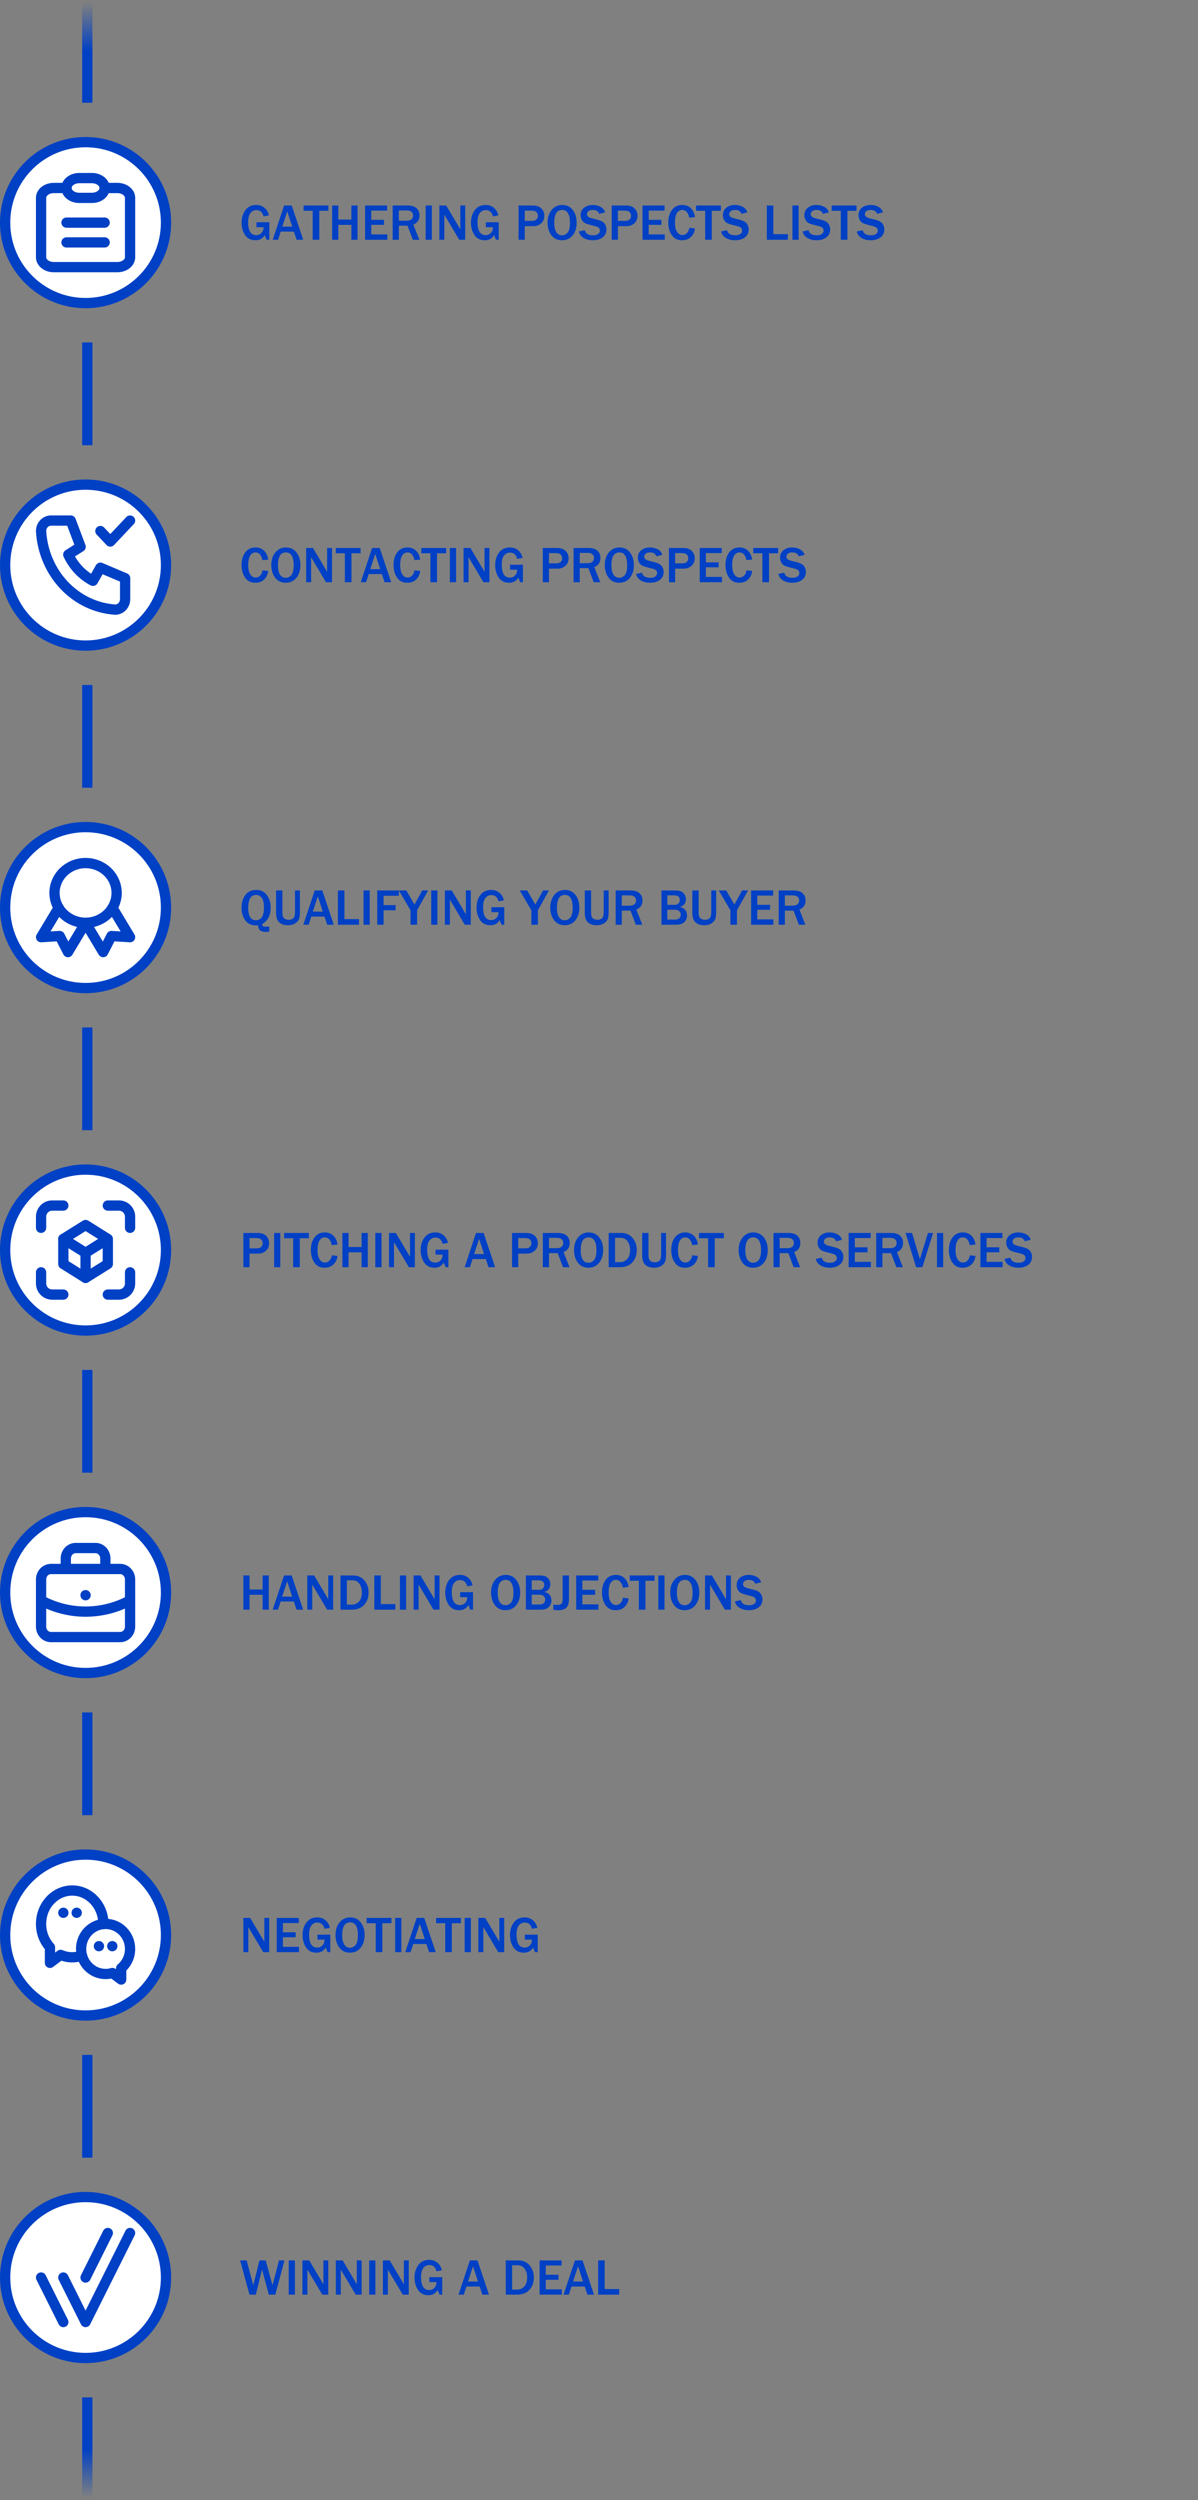 <svg width="350" height="730" viewBox="0 0 350 730" fill="none" xmlns="http://www.w3.org/2000/svg">
<rect x="0" y="0" width="350" height="730" fill="#808080" stroke="none"/>
<line x1="25.5" y1="30" x2="25.5" y2="-6.55671e-08" stroke="url(#paint0_linear_275_4852)" stroke-width="3"/>
<line x1="25.5" y1="700" x2="25.5" y2="730" stroke="url(#paint1_linear_275_4852)" stroke-width="3"/>
<line x1="25.5" y1="130" x2="25.5" y2="100" stroke="#0040C5" stroke-width="3"/>
<line x1="25.5" y1="230" x2="25.5" y2="200" stroke="#0040C5" stroke-width="3"/>
<line x1="25.5" y1="330" x2="25.5" y2="300" stroke="#0040C5" stroke-width="3"/>
<line x1="25.5" y1="430" x2="25.5" y2="400" stroke="#0040C5" stroke-width="3"/>
<line x1="25.5" y1="530" x2="25.5" y2="500" stroke="#0040C5" stroke-width="3"/>
<line x1="25.5" y1="630" x2="25.5" y2="600" stroke="#0040C5" stroke-width="3"/>
<circle cx="25" cy="65" r="23.5" fill="white" stroke="#0040C5" stroke-width="3"/>
<circle cx="25" cy="65" r="18" fill="white"/>
<path d="M19.429 54.889H15.714C14.729 54.889 13.784 55.193 13.088 55.735C12.391 56.277 12 57.011 12 57.778V75.111C12 75.877 12.391 76.612 13.088 77.154C13.784 77.695 14.729 78 15.714 78H34.286C35.271 78 36.215 77.695 36.912 77.154C37.609 76.612 38 75.877 38 75.111V57.778C38 57.011 37.609 56.277 36.912 55.735C36.215 55.193 35.271 54.889 34.286 54.889H30.571" stroke="#0040C5" stroke-width="3" stroke-linecap="round" stroke-linejoin="round"/>
<path d="M19.43 65H30.573M19.43 70.778H30.573M19.43 54.889C19.43 54.123 19.821 53.388 20.518 52.846C21.214 52.304 22.159 52 23.144 52H26.858C27.843 52 28.788 52.304 29.485 52.846C30.181 53.388 30.573 54.123 30.573 54.889C30.573 55.655 30.181 56.39 29.485 56.932C28.788 57.473 27.843 57.778 26.858 57.778H23.144C22.159 57.778 21.214 57.473 20.518 56.932C19.821 56.39 19.43 55.655 19.43 54.889Z" stroke="#0040C5" stroke-width="3" stroke-linecap="round" stroke-linejoin="round"/>
<circle cx="25" cy="165" r="23.5" fill="white" stroke="#0040C5" stroke-width="3"/>
<path d="M29.333 155.059L32.222 158.118L38 152M14.889 152H20.667L23.556 159.647L19.944 161.941C21.491 165.262 24.03 167.95 27.167 169.588L29.333 165.765L36.556 168.824V174.941C36.556 175.752 36.251 176.53 35.709 177.104C35.168 177.678 34.433 178 33.667 178C28.032 177.637 22.718 175.104 18.727 170.878C14.735 166.652 12.342 161.025 12 155.059C12 154.248 12.304 153.47 12.846 152.896C13.388 152.322 14.123 152 14.889 152Z" stroke="#0040C5" stroke-width="3" stroke-linecap="round" stroke-linejoin="round"/>
<circle cx="25" cy="265" r="23.5" fill="white" stroke="#0040C5" stroke-width="3"/>
<path d="M15.928 260.72C15.928 263.033 16.884 265.251 18.585 266.886C20.287 268.521 22.594 269.44 25.001 269.44C27.407 269.44 29.715 268.521 31.416 266.886C33.118 265.251 34.074 263.033 34.074 260.72C34.074 258.407 33.118 256.189 31.416 254.554C29.715 252.919 27.407 252 25.001 252C22.594 252 20.287 252.919 18.585 254.554C16.884 256.189 15.928 258.407 15.928 260.72Z" stroke="#0040C5" stroke-width="3" stroke-linecap="round" stroke-linejoin="round"/>
<path d="M25.002 269.44L30.143 278L32.559 273.302L38 273.639L32.859 265.08M17.141 265.08L12 273.64L17.441 273.302L19.857 277.999L24.998 269.44" stroke="#0040C5" stroke-width="3" stroke-linecap="round" stroke-linejoin="round"/>
<circle cx="25" cy="365" r="23.5" fill="white" stroke="#0040C5" stroke-width="3"/>
<path d="M12 358.5V355.25C12 354.388 12.342 353.561 12.952 352.952C13.561 352.342 14.388 352 15.25 352H18.5M12 371.5V374.75C12 375.612 12.342 376.439 12.952 377.048C13.561 377.658 14.388 378 15.25 378H18.5M31.5 352H34.75C35.612 352 36.439 352.342 37.048 352.952C37.658 353.561 38 354.388 38 355.25V358.5M31.5 378H34.75C35.612 378 36.439 377.658 37.048 377.048C37.658 376.439 38 375.612 38 374.75V371.5M25 365.812L31.5 361.75M25 365.812L18.5 361.75L25 357.688L31.5 361.75M25 365.812V373.125L31.5 369.062V361.75" stroke="#0040C5" stroke-width="3" stroke-linecap="round" stroke-linejoin="round"/>
<path d="M18.5 361.75V369.062L25 373.125" stroke="#0040C5" stroke-width="3" stroke-linecap="round" stroke-linejoin="round"/>
<circle cx="25" cy="465" r="23.5" fill="white" stroke="#0040C5" stroke-width="3"/>
<path d="M19.222 458.118V455.059C19.222 454.248 19.527 453.47 20.068 452.896C20.61 452.322 21.345 452 22.111 452H27.889C28.655 452 29.39 452.322 29.932 452.896C30.473 453.47 30.778 454.248 30.778 455.059V458.118M25 465.765V465.78M12 461.176C12 460.365 12.304 459.587 12.846 459.014C13.388 458.44 14.123 458.118 14.889 458.118H35.111C35.877 458.118 36.612 458.44 37.154 459.014C37.696 459.587 38 460.365 38 461.176V474.941C38 475.752 37.696 476.53 37.154 477.104C36.612 477.678 35.877 478 35.111 478H14.889C14.123 478 13.388 477.678 12.846 477.104C12.304 476.53 12 475.752 12 474.941V461.176Z" stroke="#0040C5" stroke-width="3" stroke-linecap="round" stroke-linejoin="round"/>
<path d="M12 467.295C16.032 469.446 20.485 470.567 25 470.567C29.515 470.567 33.968 469.446 38 467.295" stroke="#0040C5" stroke-width="3" stroke-linecap="round" stroke-linejoin="round"/>
<circle cx="25" cy="565" r="23.5" fill="white" stroke="#0040C5" stroke-width="3"/>
<path d="M30.849 561.75C34.799 561.75 37.999 565.024 37.999 569.062C37.999 571.333 36.988 573.361 35.399 574.701V578L32.846 576.086C32.192 576.279 31.522 576.376 30.849 576.375C26.9 576.375 23.699 573.101 23.699 569.062C23.699 565.024 26.9 561.75 30.849 561.75Z" stroke="#0040C5" stroke-width="3" stroke-linecap="round" stroke-linejoin="round"/>
<path d="M23.956 571.009C23.059 571.328 22.097 571.5 21.1 571.5C19.945 571.503 18.797 571.266 17.704 570.798L14.6 573.125V568.573C12.992 566.815 12 564.407 12 561.75C12 556.365 16.074 552 21.1 552C26.017 552 30.022 556.176 30.2 561.401V561.779M22.4 558.5H22.413M18.5 558.5H18.513M28.9 568.25H28.913M32.8 568.25H32.813" stroke="#0040C5" stroke-width="3" stroke-linecap="round" stroke-linejoin="round"/>
<circle cx="25" cy="665" r="23.5" fill="white" stroke="#0040C5" stroke-width="3"/>
<path d="M18.5 665L25 678L38 652M12 665L18.5 678M25 665L31.5 652" stroke="#0040C5" stroke-width="3" stroke-linecap="round" stroke-linejoin="round"/>
<path d="M78.686 64.888V70H77.888L77.339 68.652C76.758 69.653 75.857 70.154 74.636 70.154C73.274 70.154 72.256 69.636 71.582 68.601C70.913 67.566 70.579 66.367 70.579 65.005C70.579 63.565 70.952 62.346 71.699 61.35C72.451 60.349 73.501 59.849 74.849 59.849C75.855 59.849 76.682 60.142 77.332 60.727C77.981 61.309 78.391 62.034 78.562 62.903L76.995 63.181C76.702 61.96 76.001 61.35 74.893 61.35C74.185 61.35 73.606 61.638 73.157 62.214C72.712 62.791 72.49 63.677 72.49 64.873C72.49 67.397 73.281 68.66 74.863 68.66C75.478 68.66 75.986 68.447 76.387 68.022C76.792 67.598 76.995 67.036 76.995 66.338H74.929V64.888H78.686ZM88.582 70H86.655L85.857 67.62H82.012L81.228 70H79.69L83.008 60.002H85.227L88.582 70ZM85.374 66.177L83.916 61.716L82.459 66.177H85.374ZM93.284 70H91.35V61.548H88.691V60.002H95.942V61.548H93.284V70ZM104.46 70H102.659V65.657H98.843V70H97.041V60.002H98.843V64.111H102.659V60.002H104.46V70ZM113.162 70H106.665V60.002H113.096V61.489H108.467V64.199H112.188V65.649H108.467V68.447H113.162V70ZM122.515 70H120.61L119.058 65.891H116.523V70H114.722V60.002H119.058C120.264 60.002 121.15 60.276 121.716 60.823C122.283 61.365 122.566 62.068 122.566 62.932C122.566 64.216 121.965 65.1 120.764 65.584L122.515 70ZM116.523 64.448H118.765C119.414 64.448 119.897 64.311 120.215 64.038C120.532 63.765 120.691 63.389 120.691 62.91C120.691 62.471 120.535 62.117 120.222 61.848C119.91 61.575 119.473 61.438 118.911 61.438H116.523V64.448ZM126.162 70H124.36V60.002H126.162V70ZM135.911 70H134.16L130.366 63.613C130.308 63.516 130.212 63.357 130.081 63.137C130.022 63.04 129.932 62.886 129.81 62.676V70H128.359V60.002H130.352L133.853 65.891C133.882 65.94 134.094 66.299 134.49 66.968V60.002H135.911V70ZM145.703 64.888V70H144.905L144.355 68.652C143.774 69.653 142.874 70.154 141.653 70.154C140.291 70.154 139.272 69.636 138.599 68.601C137.93 67.566 137.595 66.367 137.595 65.005C137.595 63.565 137.969 62.346 138.716 61.35C139.468 60.349 140.518 59.849 141.865 59.849C142.871 59.849 143.699 60.142 144.348 60.727C144.998 61.309 145.408 62.034 145.579 62.903L144.011 63.181C143.718 61.96 143.018 61.35 141.909 61.35C141.201 61.35 140.623 61.638 140.173 62.214C139.729 62.791 139.507 63.677 139.507 64.873C139.507 67.397 140.298 68.66 141.88 68.66C142.495 68.66 143.003 68.447 143.403 68.022C143.809 67.598 144.011 67.036 144.011 66.338H141.946V64.888H145.703ZM153.306 70H151.504V60.002H155.598C156.765 60.002 157.629 60.298 158.191 60.889C158.757 61.475 159.041 62.168 159.041 62.969C159.041 63.882 158.735 64.622 158.125 65.188C157.515 65.754 156.741 66.038 155.803 66.038H153.306V70ZM153.306 64.492H155.437C155.994 64.492 156.418 64.356 156.711 64.082C157.004 63.809 157.151 63.445 157.151 62.991C157.151 62.581 157.014 62.229 156.741 61.936C156.472 61.643 155.984 61.497 155.276 61.497H153.306V64.492ZM164.182 70.154C162.854 70.154 161.819 69.656 161.077 68.66C160.339 67.664 159.971 66.433 159.971 64.968C159.971 63.513 160.364 62.297 161.15 61.321C161.936 60.339 162.974 59.849 164.263 59.849C165.562 59.849 166.587 60.339 167.339 61.321C168.096 62.297 168.474 63.52 168.474 64.99C168.474 66.533 168.081 67.781 167.295 68.733C166.514 69.68 165.476 70.154 164.182 70.154ZM164.197 68.704C164.846 68.704 165.396 68.435 165.845 67.898C166.294 67.361 166.519 66.387 166.519 64.976C166.519 63.828 166.333 62.93 165.962 62.28C165.591 61.626 165.015 61.299 164.233 61.299C162.69 61.299 161.919 62.541 161.919 65.027C161.919 66.233 162.114 67.148 162.505 67.773C162.9 68.394 163.464 68.704 164.197 68.704ZM169.104 67.59L170.854 67.217C171.064 68.208 171.87 68.704 173.271 68.704C173.911 68.704 174.402 68.577 174.744 68.323C175.09 68.069 175.264 67.754 175.264 67.378C175.264 67.105 175.186 66.853 175.029 66.624C174.873 66.389 174.539 66.206 174.026 66.074L172.114 65.576C171.46 65.405 170.977 65.212 170.664 64.998C170.352 64.778 170.1 64.47 169.91 64.075C169.724 63.679 169.631 63.257 169.631 62.808C169.631 61.914 169.963 61.199 170.627 60.662C171.292 60.12 172.141 59.849 173.176 59.849C174.036 59.849 174.802 60.037 175.476 60.413C176.155 60.789 176.587 61.321 176.772 62.009L175.059 62.434C174.795 61.677 174.18 61.299 173.213 61.299C172.651 61.299 172.222 61.416 171.924 61.65C171.631 61.885 171.484 62.183 171.484 62.544C171.484 63.115 171.948 63.516 172.876 63.745L174.575 64.17C175.605 64.429 176.296 64.812 176.648 65.32C177 65.823 177.175 66.379 177.175 66.99C177.175 67.971 176.804 68.745 176.062 69.311C175.325 69.873 174.368 70.154 173.191 70.154C172.2 70.154 171.331 69.946 170.583 69.531C169.841 69.116 169.348 68.469 169.104 67.59ZM180.522 70H178.721V60.002H182.815C183.982 60.002 184.846 60.298 185.408 60.889C185.974 61.475 186.257 62.168 186.257 62.969C186.257 63.882 185.952 64.622 185.342 65.188C184.731 65.754 183.958 66.038 183.02 66.038H180.522V70ZM180.522 64.492H182.654C183.21 64.492 183.635 64.356 183.928 64.082C184.221 63.809 184.368 63.445 184.368 62.991C184.368 62.581 184.231 62.229 183.958 61.936C183.689 61.643 183.201 61.497 182.493 61.497H180.522V64.492ZM194.211 70H187.715V60.002H194.146V61.489H189.517V64.199H193.237V65.649H189.517V68.447H194.211V70ZM201.36 66.528L203.03 66.711C202.922 67.712 202.534 68.538 201.865 69.187C201.201 69.832 200.327 70.154 199.243 70.154C198.33 70.154 197.588 69.924 197.017 69.465C196.45 69.006 196.013 68.384 195.706 67.598C195.398 66.811 195.244 65.945 195.244 64.998C195.244 63.474 195.605 62.236 196.328 61.284C197.051 60.327 198.044 59.849 199.309 59.849C200.3 59.849 201.125 60.154 201.785 60.764C202.444 61.374 202.859 62.248 203.03 63.386L201.36 63.562C201.052 62.053 200.374 61.299 199.324 61.299C198.65 61.299 198.125 61.614 197.749 62.244C197.378 62.869 197.192 63.777 197.192 64.968C197.192 66.179 197.393 67.095 197.793 67.715C198.193 68.33 198.723 68.638 199.382 68.638C199.91 68.638 200.359 68.43 200.73 68.015C201.101 67.6 201.311 67.105 201.36 66.528ZM207.952 70H206.018V61.548H203.359V60.002H210.61V61.548H207.952V70ZM210.662 67.59L212.412 67.217C212.622 68.208 213.428 68.704 214.829 68.704C215.469 68.704 215.959 68.577 216.301 68.323C216.648 68.069 216.821 67.754 216.821 67.378C216.821 67.105 216.743 66.853 216.587 66.624C216.431 66.389 216.096 66.206 215.583 66.074L213.672 65.576C213.018 65.405 212.534 65.212 212.222 64.998C211.909 64.778 211.658 64.47 211.467 64.075C211.282 63.679 211.189 63.257 211.189 62.808C211.189 61.914 211.521 61.199 212.185 60.662C212.849 60.12 213.699 59.849 214.734 59.849C215.593 59.849 216.36 60.037 217.034 60.413C217.712 60.789 218.145 61.321 218.33 62.009L216.616 62.434C216.353 61.677 215.737 61.299 214.771 61.299C214.209 61.299 213.779 61.416 213.481 61.65C213.188 61.885 213.042 62.183 213.042 62.544C213.042 63.115 213.506 63.516 214.434 63.745L216.133 64.17C217.163 64.429 217.854 64.812 218.206 65.32C218.557 65.823 218.733 66.379 218.733 66.99C218.733 67.971 218.362 68.745 217.62 69.311C216.882 69.873 215.925 70.154 214.749 70.154C213.757 70.154 212.888 69.946 212.141 69.531C211.399 69.116 210.906 68.469 210.662 67.59ZM230.181 70H224.028V60.002H225.925V68.367H230.181V70ZM233.315 70H231.514V60.002H233.315V70ZM234.465 67.59L236.216 67.217C236.426 68.208 237.231 68.704 238.633 68.704C239.272 68.704 239.763 68.577 240.105 68.323C240.452 68.069 240.625 67.754 240.625 67.378C240.625 67.105 240.547 66.853 240.391 66.624C240.234 66.389 239.9 66.206 239.387 66.074L237.476 65.576C236.821 65.405 236.338 65.212 236.025 64.998C235.713 64.778 235.461 64.47 235.271 64.075C235.085 63.679 234.993 63.257 234.993 62.808C234.993 61.914 235.325 61.199 235.989 60.662C236.653 60.12 237.502 59.849 238.538 59.849C239.397 59.849 240.164 60.037 240.837 60.413C241.516 60.789 241.948 61.321 242.134 62.009L240.42 62.434C240.156 61.677 239.541 61.299 238.574 61.299C238.013 61.299 237.583 61.416 237.285 61.65C236.992 61.885 236.846 62.183 236.846 62.544C236.846 63.115 237.31 63.516 238.237 63.745L239.937 64.17C240.967 64.429 241.658 64.812 242.009 65.32C242.361 65.823 242.537 66.379 242.537 66.99C242.537 67.971 242.166 68.745 241.423 69.311C240.686 69.873 239.729 70.154 238.552 70.154C237.561 70.154 236.692 69.946 235.945 69.531C235.203 69.116 234.709 68.469 234.465 67.59ZM247.576 70H245.642V61.548H242.983V60.002H250.234V61.548H247.576V70ZM250.286 67.59L252.036 67.217C252.246 68.208 253.052 68.704 254.453 68.704C255.093 68.704 255.583 68.577 255.925 68.323C256.272 68.069 256.445 67.754 256.445 67.378C256.445 67.105 256.367 66.853 256.211 66.624C256.055 66.389 255.72 66.206 255.208 66.074L253.296 65.576C252.642 65.405 252.158 65.212 251.846 64.998C251.533 64.778 251.282 64.47 251.091 64.075C250.906 63.679 250.813 63.257 250.813 62.808C250.813 61.914 251.145 61.199 251.809 60.662C252.473 60.12 253.323 59.849 254.358 59.849C255.217 59.849 255.984 60.037 256.658 60.413C257.336 60.789 257.769 61.321 257.954 62.009L256.24 62.434C255.977 61.677 255.361 61.299 254.395 61.299C253.833 61.299 253.403 61.416 253.105 61.65C252.812 61.885 252.666 62.183 252.666 62.544C252.666 63.115 253.13 63.516 254.058 63.745L255.757 64.17C256.787 64.429 257.478 64.812 257.83 65.32C258.181 65.823 258.357 66.379 258.357 66.99C258.357 67.971 257.986 68.745 257.244 69.311C256.506 69.873 255.549 70.154 254.373 70.154C253.381 70.154 252.512 69.946 251.765 69.531C251.023 69.116 250.53 68.469 250.286 67.59Z" fill="#0040C5"/>
<path d="M76.687 166.528L78.357 166.711C78.249 167.712 77.861 168.538 77.192 169.187C76.528 169.832 75.654 170.154 74.57 170.154C73.657 170.154 72.915 169.924 72.344 169.465C71.777 169.006 71.34 168.384 71.033 167.598C70.725 166.812 70.571 165.945 70.571 164.998C70.571 163.474 70.933 162.236 71.655 161.284C72.378 160.327 73.372 159.849 74.636 159.849C75.627 159.849 76.453 160.154 77.112 160.764C77.771 161.375 78.186 162.249 78.357 163.386L76.687 163.562C76.379 162.053 75.701 161.299 74.651 161.299C73.977 161.299 73.452 161.614 73.076 162.244C72.705 162.869 72.519 163.777 72.519 164.968C72.519 166.179 72.72 167.095 73.12 167.715C73.52 168.33 74.05 168.638 74.71 168.638C75.237 168.638 75.686 168.43 76.057 168.015C76.428 167.6 76.638 167.104 76.687 166.528ZM83.469 170.154C82.141 170.154 81.106 169.656 80.364 168.66C79.626 167.664 79.258 166.433 79.258 164.968C79.258 163.513 79.651 162.297 80.437 161.321C81.223 160.339 82.261 159.849 83.55 159.849C84.849 159.849 85.874 160.339 86.626 161.321C87.383 162.297 87.761 163.521 87.761 164.99C87.761 166.533 87.368 167.781 86.582 168.733C85.801 169.68 84.763 170.154 83.469 170.154ZM83.484 168.704C84.133 168.704 84.683 168.435 85.132 167.898C85.581 167.361 85.806 166.387 85.806 164.976C85.806 163.828 85.62 162.93 85.249 162.28C84.878 161.626 84.302 161.299 83.52 161.299C81.978 161.299 81.206 162.542 81.206 165.027C81.206 166.233 81.401 167.148 81.792 167.773C82.188 168.394 82.751 168.704 83.484 168.704ZM96.99 170H95.239L91.445 163.613C91.387 163.516 91.291 163.357 91.16 163.137C91.101 163.04 91.011 162.886 90.889 162.676V170H89.439V160.002H91.431L94.932 165.891C94.961 165.94 95.173 166.299 95.569 166.968V160.002H96.99V170ZM102.688 170H100.754V161.548H98.096V160.002H105.347V161.548H102.688V170ZM114.29 170H112.363L111.565 167.62H107.72L106.936 170H105.398L108.716 160.002H110.935L114.29 170ZM111.082 166.177L109.624 161.716L108.167 166.177H111.082ZM121.086 166.528L122.756 166.711C122.649 167.712 122.261 168.538 121.592 169.187C120.928 169.832 120.054 170.154 118.97 170.154C118.057 170.154 117.314 169.924 116.743 169.465C116.177 169.006 115.74 168.384 115.432 167.598C115.125 166.812 114.971 165.945 114.971 164.998C114.971 163.474 115.332 162.236 116.055 161.284C116.777 160.327 117.771 159.849 119.036 159.849C120.027 159.849 120.852 160.154 121.511 160.764C122.17 161.375 122.585 162.249 122.756 163.386L121.086 163.562C120.779 162.053 120.1 161.299 119.05 161.299C118.376 161.299 117.852 161.614 117.476 162.244C117.104 162.869 116.919 163.777 116.919 164.968C116.919 166.179 117.119 167.095 117.52 167.715C117.92 168.33 118.45 168.638 119.109 168.638C119.636 168.638 120.085 168.43 120.457 168.015C120.828 167.6 121.038 167.104 121.086 166.528ZM127.678 170H125.745V161.548H123.086V160.002H130.337V161.548H127.678V170ZM133.237 170H131.436V160.002H133.237V170ZM142.986 170H141.235L137.441 163.613C137.383 163.516 137.288 163.357 137.156 163.137C137.097 163.04 137.007 162.886 136.885 162.676V170H135.435V160.002H137.427L140.928 165.891C140.957 165.94 141.169 166.299 141.565 166.968V160.002H142.986V170ZM152.778 164.888V170H151.98L151.431 168.652C150.85 169.653 149.949 170.154 148.728 170.154C147.366 170.154 146.348 169.636 145.674 168.601C145.005 167.566 144.67 166.367 144.67 165.005C144.67 163.564 145.044 162.346 145.791 161.35C146.543 160.349 147.593 159.849 148.94 159.849C149.946 159.849 150.774 160.142 151.423 160.728C152.073 161.309 152.483 162.034 152.654 162.903L151.086 163.181C150.793 161.96 150.093 161.35 148.984 161.35C148.276 161.35 147.698 161.638 147.249 162.214C146.804 162.791 146.582 163.677 146.582 164.873C146.582 167.397 147.373 168.66 148.955 168.66C149.57 168.66 150.078 168.447 150.479 168.022C150.884 167.598 151.086 167.036 151.086 166.338H149.021V164.888H152.778ZM160.381 170H158.579V160.002H162.673C163.84 160.002 164.705 160.298 165.266 160.889C165.833 161.475 166.116 162.168 166.116 162.969C166.116 163.882 165.811 164.622 165.2 165.188C164.59 165.754 163.816 166.038 162.878 166.038H160.381V170ZM160.381 164.492H162.512C163.069 164.492 163.494 164.355 163.787 164.082C164.08 163.809 164.226 163.445 164.226 162.991C164.226 162.581 164.089 162.229 163.816 161.936C163.547 161.643 163.059 161.497 162.351 161.497H160.381V164.492ZM175.366 170H173.462L171.909 165.891H169.375V170H167.573V160.002H171.909C173.115 160.002 174.001 160.276 174.568 160.823C175.134 161.365 175.417 162.068 175.417 162.932C175.417 164.216 174.817 165.1 173.616 165.583L175.366 170ZM169.375 164.448H171.616C172.266 164.448 172.749 164.312 173.066 164.038C173.384 163.765 173.542 163.389 173.542 162.91C173.542 162.471 173.386 162.117 173.074 161.848C172.761 161.575 172.324 161.438 171.763 161.438H169.375V164.448ZM180.896 170.154C179.568 170.154 178.533 169.656 177.791 168.66C177.053 167.664 176.685 166.433 176.685 164.968C176.685 163.513 177.078 162.297 177.864 161.321C178.65 160.339 179.688 159.849 180.977 159.849C182.275 159.849 183.301 160.339 184.053 161.321C184.81 162.297 185.188 163.521 185.188 164.99C185.188 166.533 184.795 167.781 184.009 168.733C183.228 169.68 182.19 170.154 180.896 170.154ZM180.911 168.704C181.56 168.704 182.109 168.435 182.559 167.898C183.008 167.361 183.232 166.387 183.232 164.976C183.232 163.828 183.047 162.93 182.676 162.28C182.305 161.626 181.729 161.299 180.947 161.299C179.404 161.299 178.633 162.542 178.633 165.027C178.633 166.233 178.828 167.148 179.219 167.773C179.614 168.394 180.178 168.704 180.911 168.704ZM185.818 167.59L187.568 167.217C187.778 168.208 188.584 168.704 189.985 168.704C190.625 168.704 191.116 168.577 191.458 168.323C191.804 168.069 191.978 167.754 191.978 167.378C191.978 167.104 191.899 166.853 191.743 166.624C191.587 166.389 191.252 166.206 190.74 166.074L188.828 165.576C188.174 165.405 187.69 165.212 187.378 164.998C187.065 164.778 186.814 164.47 186.624 164.075C186.438 163.679 186.345 163.257 186.345 162.808C186.345 161.914 186.677 161.199 187.341 160.662C188.005 160.12 188.855 159.849 189.89 159.849C190.75 159.849 191.516 160.037 192.19 160.413C192.869 160.789 193.301 161.321 193.486 162.009L191.772 162.434C191.509 161.677 190.894 161.299 189.927 161.299C189.365 161.299 188.936 161.416 188.638 161.65C188.345 161.885 188.198 162.183 188.198 162.544C188.198 163.115 188.662 163.516 189.59 163.745L191.289 164.17C192.319 164.429 193.01 164.812 193.362 165.32C193.713 165.823 193.889 166.379 193.889 166.99C193.889 167.971 193.518 168.745 192.776 169.312C192.039 169.873 191.082 170.154 189.905 170.154C188.914 170.154 188.044 169.946 187.297 169.531C186.555 169.116 186.062 168.469 185.818 167.59ZM197.236 170H195.435V160.002H199.529C200.696 160.002 201.56 160.298 202.122 160.889C202.688 161.475 202.971 162.168 202.971 162.969C202.971 163.882 202.666 164.622 202.056 165.188C201.445 165.754 200.671 166.038 199.734 166.038H197.236V170ZM197.236 164.492H199.368C199.924 164.492 200.349 164.355 200.642 164.082C200.935 163.809 201.082 163.445 201.082 162.991C201.082 162.581 200.945 162.229 200.671 161.936C200.403 161.643 199.915 161.497 199.207 161.497H197.236V164.492ZM210.925 170H204.429V160.002H210.859V161.489H206.23V164.199H209.951V165.649H206.23V168.447H210.925V170ZM218.074 166.528L219.744 166.711C219.636 167.712 219.248 168.538 218.579 169.187C217.915 169.832 217.041 170.154 215.957 170.154C215.044 170.154 214.302 169.924 213.73 169.465C213.164 169.006 212.727 168.384 212.419 167.598C212.112 166.812 211.958 165.945 211.958 164.998C211.958 163.474 212.319 162.236 213.042 161.284C213.765 160.327 214.758 159.849 216.023 159.849C217.014 159.849 217.839 160.154 218.499 160.764C219.158 161.375 219.573 162.249 219.744 163.386L218.074 163.562C217.766 162.053 217.087 161.299 216.038 161.299C215.364 161.299 214.839 161.614 214.463 162.244C214.092 162.869 213.906 163.777 213.906 164.968C213.906 166.179 214.106 167.095 214.507 167.715C214.907 168.33 215.437 168.638 216.096 168.638C216.624 168.638 217.073 168.43 217.444 168.015C217.815 167.6 218.025 167.104 218.074 166.528ZM224.666 170H222.732V161.548H220.073V160.002H227.324V161.548H224.666V170ZM227.375 167.59L229.126 167.217C229.336 168.208 230.142 168.704 231.543 168.704C232.183 168.704 232.673 168.577 233.015 168.323C233.362 168.069 233.535 167.754 233.535 167.378C233.535 167.104 233.457 166.853 233.301 166.624C233.145 166.389 232.81 166.206 232.297 166.074L230.386 165.576C229.731 165.405 229.248 165.212 228.936 164.998C228.623 164.778 228.372 164.47 228.181 164.075C227.996 163.679 227.903 163.257 227.903 162.808C227.903 161.914 228.235 161.199 228.899 160.662C229.563 160.12 230.413 159.849 231.448 159.849C232.307 159.849 233.074 160.037 233.748 160.413C234.426 160.789 234.858 161.321 235.044 162.009L233.33 162.434C233.066 161.677 232.451 161.299 231.484 161.299C230.923 161.299 230.493 161.416 230.195 161.65C229.902 161.885 229.756 162.183 229.756 162.544C229.756 163.115 230.22 163.516 231.147 163.745L232.847 164.17C233.877 164.429 234.568 164.812 234.919 165.32C235.271 165.823 235.447 166.379 235.447 166.99C235.447 167.971 235.076 168.745 234.333 169.312C233.596 169.873 232.639 170.154 231.462 170.154C230.471 170.154 229.602 169.946 228.855 169.531C228.113 169.116 227.62 168.469 227.375 167.59Z" fill="#0040C5"/>
<path d="M78.665 270.535V272.043C78.088 272.087 77.747 272.109 77.639 272.109C76.16 272.109 75.418 271.462 75.413 270.168C75.046 270.188 74.824 270.198 74.746 270.198C73.408 270.198 72.378 269.707 71.655 268.726C70.933 267.739 70.571 266.497 70.571 264.998C70.571 263.528 70.942 262.302 71.685 261.321C72.432 260.339 73.479 259.849 74.827 259.849C75.808 259.849 76.589 260.078 77.17 260.537C77.751 260.996 78.213 261.599 78.555 262.346C78.901 263.093 79.075 263.97 79.075 264.976C79.075 267.119 78.364 268.652 76.943 269.575C76.719 269.722 76.606 269.849 76.606 269.956C76.606 270.127 76.68 270.273 76.826 270.396C76.978 270.518 77.183 270.579 77.441 270.579C77.617 270.579 77.878 270.569 78.225 270.549C78.323 270.544 78.469 270.54 78.665 270.535ZM74.775 268.689C76.338 268.689 77.119 267.458 77.119 264.998C77.119 263.689 76.909 262.747 76.489 262.17C76.074 261.589 75.525 261.299 74.841 261.299C73.293 261.299 72.519 262.563 72.519 265.093C72.519 267.49 73.272 268.689 74.775 268.689ZM87.615 260.002V266.426C87.615 267.295 87.517 267.964 87.322 268.433C87.126 268.901 86.748 269.307 86.186 269.648C85.63 269.985 84.949 270.154 84.143 270.154C83.328 270.154 82.656 270.007 82.129 269.714C81.606 269.421 81.231 269.021 81.001 268.513C80.772 268 80.657 267.349 80.657 266.558V260.002H82.495V266.426C82.495 267.305 82.678 267.883 83.044 268.162C83.415 268.435 83.845 268.572 84.334 268.572C84.895 268.572 85.344 268.425 85.681 268.132C86.018 267.834 86.186 267.266 86.186 266.426V260.002H87.615ZM97.517 270H95.591L94.793 267.62H90.947L90.164 270H88.626L91.943 260.002H94.163L97.517 270ZM94.309 266.177L92.852 261.716L91.394 266.177H94.309ZM104.878 270H98.726V260.002H100.623V268.367H104.878V270ZM108.013 270H106.211V260.002H108.013V270ZM112.063 270H110.21V260.002H116.531V261.548H112.063V264.28H115.579V265.781H112.063V270ZM121.848 270H119.937V265.781L116.531 260.002H118.713L121.086 264.126L123.357 260.002H125.085L121.848 265.781V270ZM127.788 270H125.986V260.002H127.788V270ZM137.537 270H135.786L131.992 263.613C131.934 263.516 131.838 263.357 131.707 263.137C131.648 263.04 131.558 262.886 131.436 262.676V270H129.985V260.002H131.978L135.479 265.891C135.508 265.94 135.72 266.299 136.116 266.968V260.002H137.537V270ZM147.329 264.888V270H146.531L145.981 268.652C145.4 269.653 144.5 270.154 143.279 270.154C141.917 270.154 140.898 269.636 140.225 268.601C139.556 267.566 139.221 266.367 139.221 265.005C139.221 263.564 139.595 262.346 140.342 261.35C141.094 260.349 142.144 259.849 143.491 259.849C144.497 259.849 145.325 260.142 145.974 260.728C146.624 261.309 147.034 262.034 147.205 262.903L145.637 263.181C145.344 261.96 144.644 261.35 143.535 261.35C142.827 261.35 142.249 261.638 141.799 262.214C141.355 262.791 141.133 263.677 141.133 264.873C141.133 267.397 141.924 268.66 143.506 268.66C144.121 268.66 144.629 268.447 145.029 268.022C145.435 267.598 145.637 267.036 145.637 266.338H143.572V264.888H147.329ZM157.151 270H155.239V265.781L151.833 260.002H154.016L156.389 264.126L158.66 260.002H160.388L157.151 265.781V270ZM164.973 270.154C163.645 270.154 162.61 269.656 161.868 268.66C161.13 267.664 160.762 266.433 160.762 264.968C160.762 263.513 161.155 262.297 161.941 261.321C162.727 260.339 163.765 259.849 165.054 259.849C166.353 259.849 167.378 260.339 168.13 261.321C168.887 262.297 169.265 263.521 169.265 264.99C169.265 266.533 168.872 267.781 168.086 268.733C167.305 269.68 166.267 270.154 164.973 270.154ZM164.988 268.704C165.637 268.704 166.187 268.435 166.636 267.898C167.085 267.361 167.31 266.387 167.31 264.976C167.31 263.828 167.124 262.93 166.753 262.28C166.382 261.626 165.806 261.299 165.024 261.299C163.481 261.299 162.71 262.542 162.71 265.027C162.71 266.233 162.905 267.148 163.296 267.773C163.691 268.394 164.255 268.704 164.988 268.704ZM177.805 260.002V266.426C177.805 267.295 177.708 267.964 177.512 268.433C177.317 268.901 176.938 269.307 176.377 269.648C175.82 269.985 175.139 270.154 174.333 270.154C173.518 270.154 172.847 270.007 172.319 269.714C171.797 269.421 171.421 269.021 171.191 268.513C170.962 268 170.847 267.349 170.847 266.558V260.002H172.686V266.426C172.686 267.305 172.869 267.883 173.235 268.162C173.606 268.435 174.036 268.572 174.524 268.572C175.085 268.572 175.535 268.425 175.872 268.132C176.208 267.834 176.377 267.266 176.377 266.426V260.002H177.805ZM187.656 270H185.752L184.199 265.891H181.665V270H179.863V260.002H184.199C185.405 260.002 186.292 260.276 186.858 260.823C187.424 261.365 187.708 262.068 187.708 262.932C187.708 264.216 187.107 265.1 185.906 265.583L187.656 270ZM181.665 264.448H183.906C184.556 264.448 185.039 264.312 185.356 264.038C185.674 263.765 185.833 263.389 185.833 262.91C185.833 262.471 185.676 262.117 185.364 261.848C185.051 261.575 184.614 261.438 184.053 261.438H181.665V264.448ZM193.252 270V260.002H197.148C197.808 260.002 198.354 260.071 198.789 260.208C199.224 260.344 199.6 260.63 199.917 261.064C200.234 261.499 200.393 262.009 200.393 262.595C200.393 263.147 200.232 263.628 199.91 264.038C199.587 264.443 199.143 264.702 198.577 264.814C199.28 264.937 199.812 265.222 200.173 265.671C200.535 266.121 200.715 266.653 200.715 267.268C200.715 268.04 200.461 268.689 199.954 269.216C199.451 269.739 198.674 270 197.625 270H193.252ZM194.958 264.199H197.156C197.605 264.199 197.959 264.065 198.218 263.796C198.481 263.528 198.613 263.186 198.613 262.771C198.613 262.312 198.464 261.975 198.167 261.76C197.869 261.541 197.52 261.431 197.119 261.431H194.958V264.199ZM194.958 268.499H197.288C197.781 268.499 198.169 268.369 198.452 268.11C198.74 267.852 198.884 267.502 198.884 267.063C198.884 266.643 198.738 266.299 198.445 266.03C198.157 265.762 197.773 265.627 197.295 265.627H194.958V268.499ZM209.226 260.002V266.426C209.226 267.295 209.128 267.964 208.933 268.433C208.738 268.901 208.359 269.307 207.798 269.648C207.241 269.985 206.56 270.154 205.754 270.154C204.939 270.154 204.268 270.007 203.74 269.714C203.218 269.421 202.842 269.021 202.612 268.513C202.383 268 202.268 267.349 202.268 266.558V260.002H204.106V266.426C204.106 267.305 204.29 267.883 204.656 268.162C205.027 268.435 205.457 268.572 205.945 268.572C206.506 268.572 206.956 268.425 207.292 268.132C207.629 267.834 207.798 267.266 207.798 266.426V260.002H209.226ZM215.305 270H213.394V265.781L209.988 260.002H212.17L214.543 264.126L216.814 260.002H218.542L215.305 265.781V270ZM225.94 270H219.443V260.002H225.874V261.489H221.245V264.199H224.966V265.649H221.245V268.447H225.94V270ZM235.293 270H233.389L231.836 265.891H229.302V270H227.5V260.002H231.836C233.042 260.002 233.928 260.276 234.495 260.823C235.061 261.365 235.344 262.068 235.344 262.932C235.344 264.216 234.744 265.1 233.542 265.583L235.293 270ZM229.302 264.448H231.543C232.192 264.448 232.676 264.312 232.993 264.038C233.311 263.765 233.469 263.389 233.469 262.91C233.469 262.471 233.313 262.117 233 261.848C232.688 261.575 232.251 261.438 231.689 261.438H229.302V264.448Z" fill="#0040C5"/>
<path d="M72.9 370H71.099V360.002H75.193C76.36 360.002 77.224 360.298 77.786 360.889C78.352 361.475 78.635 362.168 78.635 362.969C78.635 363.882 78.33 364.622 77.72 365.188C77.109 365.754 76.335 366.038 75.398 366.038H72.9V370ZM72.9 364.492H75.032C75.588 364.492 76.013 364.355 76.306 364.082C76.599 363.809 76.746 363.445 76.746 362.991C76.746 362.581 76.609 362.229 76.335 361.936C76.067 361.643 75.579 361.497 74.871 361.497H72.9V364.492ZM81.894 370H80.093V360.002H81.894V370ZM87.585 370H85.652V361.548H82.993V360.002H90.244V361.548H87.585V370ZM96.931 366.528L98.601 366.711C98.494 367.712 98.106 368.538 97.436 369.187C96.772 369.832 95.898 370.154 94.814 370.154C93.901 370.154 93.159 369.924 92.588 369.465C92.022 369.006 91.585 368.384 91.277 367.598C90.969 366.812 90.815 365.945 90.815 364.998C90.815 363.474 91.177 362.236 91.899 361.284C92.622 360.327 93.616 359.849 94.88 359.849C95.872 359.849 96.697 360.154 97.356 360.764C98.015 361.375 98.43 362.249 98.601 363.386L96.931 363.562C96.624 362.053 95.945 361.299 94.895 361.299C94.221 361.299 93.696 361.614 93.32 362.244C92.949 362.869 92.764 363.777 92.764 364.968C92.764 366.179 92.964 367.095 93.364 367.715C93.765 368.33 94.294 368.638 94.954 368.638C95.481 368.638 95.93 368.43 96.301 368.015C96.672 367.6 96.882 367.104 96.931 366.528ZM107.449 370H105.647V365.657H101.831V370H100.029V360.002H101.831V364.111H105.647V360.002H107.449V370ZM111.455 370H109.653V360.002H111.455V370ZM121.204 370H119.453L115.659 363.613C115.601 363.516 115.505 363.357 115.374 363.137C115.315 363.04 115.225 362.886 115.103 362.676V370H113.652V360.002H115.645L119.146 365.891C119.175 365.94 119.387 366.299 119.783 366.968V360.002H121.204V370ZM130.996 364.888V370H130.198L129.648 368.652C129.067 369.653 128.167 370.154 126.946 370.154C125.583 370.154 124.565 369.636 123.892 368.601C123.223 367.566 122.888 366.367 122.888 365.005C122.888 363.564 123.262 362.346 124.009 361.35C124.761 360.349 125.811 359.849 127.158 359.849C128.164 359.849 128.992 360.142 129.641 360.728C130.291 361.309 130.701 362.034 130.872 362.903L129.304 363.181C129.011 361.96 128.311 361.35 127.202 361.35C126.494 361.35 125.916 361.638 125.466 362.214C125.022 362.791 124.8 363.677 124.8 364.873C124.8 367.397 125.591 368.66 127.173 368.66C127.788 368.66 128.296 368.447 128.696 368.022C129.102 367.598 129.304 367.036 129.304 366.338H127.239V364.888H130.996ZM144.641 370H142.715L141.917 367.62H138.071L137.288 370H135.75L139.067 360.002H141.287L144.641 370ZM141.433 366.177L139.976 361.716L138.518 366.177H141.433ZM151.401 370H149.6V360.002H153.694C154.861 360.002 155.725 360.298 156.287 360.889C156.853 361.475 157.136 362.168 157.136 362.969C157.136 363.882 156.831 364.622 156.221 365.188C155.61 365.754 154.836 366.038 153.899 366.038H151.401V370ZM151.401 364.492H153.533C154.089 364.492 154.514 364.355 154.807 364.082C155.1 363.809 155.247 363.445 155.247 362.991C155.247 362.581 155.11 362.229 154.836 361.936C154.568 361.643 154.08 361.497 153.372 361.497H151.401V364.492ZM166.387 370H164.482L162.93 365.891H160.396V370H158.594V360.002H162.93C164.136 360.002 165.022 360.276 165.588 360.823C166.155 361.365 166.438 362.068 166.438 362.932C166.438 364.216 165.837 365.1 164.636 365.583L166.387 370ZM160.396 364.448H162.637C163.286 364.448 163.77 364.312 164.087 364.038C164.404 363.765 164.563 363.389 164.563 362.91C164.563 362.471 164.407 362.117 164.094 361.848C163.782 361.575 163.345 361.438 162.783 361.438H160.396V364.448ZM171.917 370.154C170.588 370.154 169.553 369.656 168.811 368.66C168.074 367.664 167.705 366.433 167.705 364.968C167.705 363.513 168.098 362.297 168.884 361.321C169.67 360.339 170.708 359.849 171.997 359.849C173.296 359.849 174.321 360.339 175.073 361.321C175.83 362.297 176.208 363.521 176.208 364.99C176.208 366.533 175.815 367.781 175.029 368.733C174.248 369.68 173.21 370.154 171.917 370.154ZM171.931 368.704C172.581 368.704 173.13 368.435 173.579 367.898C174.028 367.361 174.253 366.387 174.253 364.976C174.253 363.828 174.067 362.93 173.696 362.28C173.325 361.626 172.749 361.299 171.968 361.299C170.425 361.299 169.653 362.542 169.653 365.027C169.653 366.233 169.849 367.148 170.239 367.773C170.635 368.394 171.199 368.704 171.931 368.704ZM177.834 370V360.002H181.519C182.881 360.002 183.975 360.486 184.8 361.453C185.625 362.415 186.038 363.604 186.038 365.02C186.038 366.436 185.613 367.62 184.763 368.572C183.914 369.524 182.698 370 181.116 370H177.834ZM179.688 368.528H181.189C181.995 368.528 182.678 368.225 183.24 367.62C183.801 367.014 184.082 366.113 184.082 364.917C184.082 363.94 183.835 363.115 183.342 362.441C182.854 361.763 182.207 361.423 181.401 361.423H179.688V368.528ZM194.578 360.002V366.426C194.578 367.295 194.48 367.964 194.285 368.433C194.089 368.901 193.711 369.307 193.149 369.648C192.593 369.985 191.912 370.154 191.106 370.154C190.291 370.154 189.619 370.007 189.092 369.714C188.569 369.421 188.193 369.021 187.964 368.513C187.734 368 187.62 367.349 187.62 366.558V360.002H189.458V366.426C189.458 367.305 189.641 367.883 190.007 368.162C190.378 368.435 190.808 368.572 191.296 368.572C191.858 368.572 192.307 368.425 192.644 368.132C192.981 367.834 193.149 367.266 193.149 366.426V360.002H194.578ZM202.224 366.528L203.894 366.711C203.787 367.712 203.398 368.538 202.729 369.187C202.065 369.832 201.191 370.154 200.107 370.154C199.194 370.154 198.452 369.924 197.881 369.465C197.314 369.006 196.877 368.384 196.57 367.598C196.262 366.812 196.108 365.945 196.108 364.998C196.108 363.474 196.47 362.236 197.192 361.284C197.915 360.327 198.909 359.849 200.173 359.849C201.165 359.849 201.99 360.154 202.649 360.764C203.308 361.375 203.723 362.249 203.894 363.386L202.224 363.562C201.917 362.053 201.238 361.299 200.188 361.299C199.514 361.299 198.989 361.614 198.613 362.244C198.242 362.869 198.057 363.777 198.057 364.968C198.057 366.179 198.257 367.095 198.657 367.715C199.058 368.33 199.587 368.638 200.247 368.638C200.774 368.638 201.223 368.43 201.594 368.015C201.965 367.6 202.175 367.104 202.224 366.528ZM208.816 370H206.882V361.548H204.224V360.002H211.475V361.548H208.816V370ZM220.007 370.154C218.679 370.154 217.644 369.656 216.902 368.66C216.165 367.664 215.796 366.433 215.796 364.968C215.796 363.513 216.189 362.297 216.975 361.321C217.761 360.339 218.799 359.849 220.088 359.849C221.387 359.849 222.412 360.339 223.164 361.321C223.921 362.297 224.299 363.521 224.299 364.99C224.299 366.533 223.906 367.781 223.12 368.733C222.339 369.68 221.301 370.154 220.007 370.154ZM220.022 368.704C220.671 368.704 221.221 368.435 221.67 367.898C222.119 367.361 222.344 366.387 222.344 364.976C222.344 363.828 222.158 362.93 221.787 362.28C221.416 361.626 220.84 361.299 220.059 361.299C218.516 361.299 217.744 362.542 217.744 365.027C217.744 366.233 217.939 367.148 218.33 367.773C218.726 368.394 219.29 368.704 220.022 368.704ZM233.77 370H231.865L230.312 365.891H227.778V370H225.977V360.002H230.312C231.519 360.002 232.405 360.276 232.971 360.823C233.538 361.365 233.821 362.068 233.821 362.932C233.821 364.216 233.22 365.1 232.019 365.583L233.77 370ZM227.778 364.448H230.02C230.669 364.448 231.152 364.312 231.47 364.038C231.787 363.765 231.946 363.389 231.946 362.91C231.946 362.471 231.79 362.117 231.477 361.848C231.165 361.575 230.728 361.438 230.166 361.438H227.778V364.448ZM238.318 367.59L240.068 367.217C240.278 368.208 241.084 368.704 242.485 368.704C243.125 368.704 243.616 368.577 243.958 368.323C244.304 368.069 244.478 367.754 244.478 367.378C244.478 367.104 244.399 366.853 244.243 366.624C244.087 366.389 243.752 366.206 243.24 366.074L241.328 365.576C240.674 365.405 240.19 365.212 239.878 364.998C239.565 364.778 239.314 364.47 239.124 364.075C238.938 363.679 238.845 363.257 238.845 362.808C238.845 361.914 239.177 361.199 239.841 360.662C240.505 360.12 241.355 359.849 242.39 359.849C243.25 359.849 244.016 360.037 244.69 360.413C245.369 360.789 245.801 361.321 245.986 362.009L244.272 362.434C244.009 361.677 243.394 361.299 242.427 361.299C241.865 361.299 241.436 361.416 241.138 361.65C240.845 361.885 240.698 362.183 240.698 362.544C240.698 363.115 241.162 363.516 242.09 363.745L243.789 364.17C244.819 364.429 245.51 364.812 245.862 365.32C246.213 365.823 246.389 366.379 246.389 366.99C246.389 367.971 246.018 368.745 245.276 369.312C244.539 369.873 243.582 370.154 242.405 370.154C241.414 370.154 240.544 369.946 239.797 369.531C239.055 369.116 238.562 368.469 238.318 367.59ZM254.431 370H247.935V360.002H254.365V361.489H249.736V364.199H253.457V365.649H249.736V368.447H254.431V370ZM263.784 370H261.88L260.327 365.891H257.793V370H255.991V360.002H260.327C261.533 360.002 262.419 360.276 262.986 360.823C263.552 361.365 263.835 362.068 263.835 362.932C263.835 364.216 263.235 365.1 262.034 365.583L263.784 370ZM257.793 364.448H260.034C260.684 364.448 261.167 364.312 261.484 364.038C261.802 363.765 261.96 363.389 261.96 362.91C261.96 362.471 261.804 362.117 261.492 361.848C261.179 361.575 260.742 361.438 260.181 361.438H257.793V364.448ZM269.475 370H267.644L264.561 360.002H266.465L268.757 367.664L271.101 360.002H272.603L269.475 370ZM275.547 370H273.745V360.002H275.547V370ZM283.333 366.528L285.002 366.711C284.895 367.712 284.507 368.538 283.838 369.187C283.174 369.832 282.3 370.154 281.216 370.154C280.303 370.154 279.561 369.924 278.989 369.465C278.423 369.006 277.986 368.384 277.678 367.598C277.371 366.812 277.217 365.945 277.217 364.998C277.217 363.474 277.578 362.236 278.301 361.284C279.023 360.327 280.017 359.849 281.282 359.849C282.273 359.849 283.098 360.154 283.757 360.764C284.417 361.375 284.832 362.249 285.002 363.386L283.333 363.562C283.025 362.053 282.346 361.299 281.296 361.299C280.623 361.299 280.098 361.614 279.722 362.244C279.351 362.869 279.165 363.777 279.165 364.968C279.165 366.179 279.365 367.095 279.766 367.715C280.166 368.33 280.696 368.638 281.355 368.638C281.882 368.638 282.332 368.43 282.703 368.015C283.074 367.6 283.284 367.104 283.333 366.528ZM292.927 370H286.431V360.002H292.861V361.489H288.232V364.199H291.953V365.649H288.232V368.447H292.927V370ZM293.44 367.59L295.19 367.217C295.4 368.208 296.206 368.704 297.607 368.704C298.247 368.704 298.738 368.577 299.08 368.323C299.426 368.069 299.6 367.754 299.6 367.378C299.6 367.104 299.521 366.853 299.365 366.624C299.209 366.389 298.875 366.206 298.362 366.074L296.45 365.576C295.796 365.405 295.312 365.212 295 364.998C294.688 364.778 294.436 364.47 294.246 364.075C294.06 363.679 293.967 363.257 293.967 362.808C293.967 361.914 294.299 361.199 294.963 360.662C295.627 360.12 296.477 359.849 297.512 359.849C298.372 359.849 299.138 360.037 299.812 360.413C300.491 360.789 300.923 361.321 301.108 362.009L299.395 362.434C299.131 361.677 298.516 361.299 297.549 361.299C296.987 361.299 296.558 361.416 296.26 361.65C295.967 361.885 295.82 362.183 295.82 362.544C295.82 363.115 296.284 363.516 297.212 363.745L298.911 364.17C299.941 364.429 300.632 364.812 300.984 365.32C301.335 365.823 301.511 366.379 301.511 366.99C301.511 367.971 301.14 368.745 300.398 369.312C299.661 369.873 298.704 370.154 297.527 370.154C296.536 370.154 295.667 369.946 294.919 369.531C294.177 369.116 293.684 368.469 293.44 367.59Z" fill="#0040C5"/>
<path d="M78.518 470H76.716V465.657H72.9V470H71.099V460.002H72.9V464.111H76.716V460.002H78.518V470ZM88.567 470H86.641L85.842 467.62H81.997L81.213 470H79.675L82.993 460.002H85.212L88.567 470ZM85.359 466.177L83.901 461.716L82.444 466.177H85.359ZM97.327 470H95.576L91.782 463.613C91.724 463.516 91.628 463.357 91.497 463.137C91.438 463.04 91.348 462.886 91.226 462.676V470H89.775V460.002H91.768L95.269 465.891C95.298 465.94 95.51 466.299 95.906 466.968V460.002H97.327V470ZM99.48 470V460.002H103.164C104.526 460.002 105.62 460.486 106.445 461.453C107.271 462.415 107.683 463.604 107.683 465.02C107.683 466.436 107.258 467.62 106.409 468.572C105.559 469.524 104.343 470 102.761 470H99.48ZM101.333 468.528H102.834C103.64 468.528 104.324 468.225 104.885 467.62C105.447 467.014 105.728 466.113 105.728 464.917C105.728 463.94 105.481 463.115 104.988 462.441C104.5 461.763 103.853 461.423 103.047 461.423H101.333V468.528ZM115.513 470H109.36V460.002H111.257V468.367H115.513V470ZM118.647 470H116.846V460.002H118.647V470ZM128.396 470H126.646L122.852 463.613C122.793 463.516 122.698 463.357 122.566 463.137C122.507 463.04 122.417 462.886 122.295 462.676V470H120.845V460.002H122.837L126.338 465.891C126.367 465.94 126.58 466.299 126.975 466.968V460.002H128.396V470ZM138.188 464.888V470H137.39L136.841 468.652C136.26 469.653 135.359 470.154 134.138 470.154C132.776 470.154 131.758 469.636 131.084 468.601C130.415 467.566 130.081 466.367 130.081 465.005C130.081 463.564 130.454 462.346 131.201 461.35C131.953 460.349 133.003 459.849 134.351 459.849C135.356 459.849 136.184 460.142 136.833 460.728C137.483 461.309 137.893 462.034 138.064 462.903L136.497 463.181C136.204 461.96 135.503 461.35 134.395 461.35C133.687 461.35 133.108 461.638 132.659 462.214C132.214 462.791 131.992 463.677 131.992 464.873C131.992 467.397 132.783 468.66 134.365 468.66C134.98 468.66 135.488 468.447 135.889 468.022C136.294 467.598 136.497 467.036 136.497 466.338H134.431V464.888H138.188ZM147.673 470.154C146.345 470.154 145.31 469.656 144.568 468.66C143.831 467.664 143.462 466.433 143.462 464.968C143.462 463.513 143.855 462.297 144.641 461.321C145.427 460.339 146.465 459.849 147.754 459.849C149.053 459.849 150.078 460.339 150.83 461.321C151.587 462.297 151.965 463.521 151.965 464.99C151.965 466.533 151.572 467.781 150.786 468.733C150.005 469.68 148.967 470.154 147.673 470.154ZM147.688 468.704C148.337 468.704 148.887 468.435 149.336 467.898C149.785 467.361 150.01 466.387 150.01 464.976C150.01 463.828 149.824 462.93 149.453 462.28C149.082 461.626 148.506 461.299 147.725 461.299C146.182 461.299 145.41 462.542 145.41 465.027C145.41 466.233 145.605 467.148 145.996 467.773C146.392 468.394 146.956 468.704 147.688 468.704ZM153.643 470V460.002H157.539C158.198 460.002 158.745 460.071 159.18 460.208C159.614 460.344 159.99 460.63 160.308 461.064C160.625 461.499 160.784 462.009 160.784 462.595C160.784 463.147 160.623 463.628 160.3 464.038C159.978 464.443 159.534 464.702 158.967 464.814C159.67 464.937 160.203 465.222 160.564 465.671C160.925 466.121 161.106 466.653 161.106 467.268C161.106 468.04 160.852 468.689 160.344 469.216C159.841 469.739 159.065 470 158.015 470H153.643ZM155.349 464.199H157.546C157.996 464.199 158.35 464.065 158.608 463.796C158.872 463.528 159.004 463.186 159.004 462.771C159.004 462.312 158.855 461.975 158.557 461.76C158.259 461.541 157.91 461.431 157.51 461.431H155.349V464.199ZM155.349 468.499H157.678C158.171 468.499 158.56 468.369 158.843 468.11C159.131 467.852 159.275 467.502 159.275 467.063C159.275 466.643 159.128 466.299 158.835 466.03C158.547 465.762 158.164 465.627 157.686 465.627H155.349V468.499ZM166.226 460.002V466.902C166.226 468.049 165.977 468.879 165.479 469.392C164.985 469.9 164.197 470.154 163.113 470.154C162.488 470.154 162.002 470.103 161.655 470V468.55C162.202 468.589 162.588 468.608 162.812 468.608C163.413 468.608 163.823 468.496 164.043 468.271C164.263 468.047 164.373 467.59 164.373 466.902V460.002H166.226ZM174.832 470H168.335V460.002H174.766V461.489H170.137V464.199H173.857V465.649H170.137V468.447H174.832V470ZM181.98 466.528L183.65 466.711C183.542 467.712 183.154 468.538 182.485 469.187C181.821 469.832 180.947 470.154 179.863 470.154C178.95 470.154 178.208 469.924 177.637 469.465C177.07 469.006 176.633 468.384 176.326 467.598C176.018 466.812 175.864 465.945 175.864 464.998C175.864 463.474 176.226 462.236 176.948 461.284C177.671 460.327 178.665 459.849 179.929 459.849C180.92 459.849 181.746 460.154 182.405 460.764C183.064 461.375 183.479 462.249 183.65 463.386L181.98 463.562C181.672 462.053 180.994 461.299 179.944 461.299C179.27 461.299 178.745 461.614 178.369 462.244C177.998 462.869 177.812 463.777 177.812 464.968C177.812 466.179 178.013 467.095 178.413 467.715C178.813 468.33 179.343 468.638 180.002 468.638C180.53 468.638 180.979 468.43 181.35 468.015C181.721 467.6 181.931 467.104 181.98 466.528ZM188.572 470H186.638V461.548H183.979V460.002H191.23V461.548H188.572V470ZM194.131 470H192.329V460.002H194.131V470ZM200.012 470.154C198.684 470.154 197.649 469.656 196.907 468.66C196.169 467.664 195.801 466.433 195.801 464.968C195.801 463.513 196.194 462.297 196.98 461.321C197.766 460.339 198.804 459.849 200.093 459.849C201.392 459.849 202.417 460.339 203.169 461.321C203.926 462.297 204.304 463.521 204.304 464.99C204.304 466.533 203.911 467.781 203.125 468.733C202.344 469.68 201.306 470.154 200.012 470.154ZM200.027 468.704C200.676 468.704 201.226 468.435 201.675 467.898C202.124 467.361 202.349 466.387 202.349 464.976C202.349 463.828 202.163 462.93 201.792 462.28C201.421 461.626 200.845 461.299 200.063 461.299C198.521 461.299 197.749 462.542 197.749 465.027C197.749 466.233 197.944 467.148 198.335 467.773C198.73 468.394 199.294 468.704 200.027 468.704ZM213.533 470H211.782L207.988 463.613C207.93 463.516 207.834 463.357 207.703 463.137C207.644 463.04 207.554 462.886 207.432 462.676V470H205.981V460.002H207.974L211.475 465.891C211.504 465.94 211.716 466.299 212.112 466.968V460.002H213.533V470ZM214.69 467.59L216.44 467.217C216.65 468.208 217.456 468.704 218.857 468.704C219.497 468.704 219.988 468.577 220.33 468.323C220.676 468.069 220.85 467.754 220.85 467.378C220.85 467.104 220.771 466.853 220.615 466.624C220.459 466.389 220.125 466.206 219.612 466.074L217.7 465.576C217.046 465.405 216.562 465.212 216.25 464.998C215.938 464.778 215.686 464.47 215.496 464.075C215.31 463.679 215.217 463.257 215.217 462.808C215.217 461.914 215.549 461.199 216.213 460.662C216.877 460.12 217.727 459.849 218.762 459.849C219.622 459.849 220.388 460.037 221.062 460.413C221.741 460.789 222.173 461.321 222.358 462.009L220.645 462.434C220.381 461.677 219.766 461.299 218.799 461.299C218.237 461.299 217.808 461.416 217.51 461.65C217.217 461.885 217.07 462.183 217.07 462.544C217.07 463.115 217.534 463.516 218.462 463.745L220.161 464.17C221.191 464.429 221.882 464.812 222.234 465.32C222.585 465.823 222.761 466.379 222.761 466.99C222.761 467.971 222.39 468.745 221.648 469.312C220.911 469.873 219.954 470.154 218.777 470.154C217.786 470.154 216.917 469.946 216.169 469.531C215.427 469.116 214.934 468.469 214.69 467.59Z" fill="#0040C5"/>
<path d="M78.65 570H76.899L73.106 563.613C73.047 563.516 72.952 563.357 72.82 563.137C72.761 563.04 72.671 562.886 72.549 562.676V570H71.099V560.002H73.091L76.592 565.891C76.621 565.94 76.834 566.299 77.229 566.968V560.002H78.65V570ZM87.351 570H80.855V560.002H87.285V561.489H82.656V564.199H86.377V565.649H82.656V568.447H87.351V570ZM96.499 564.888V570H95.701L95.151 568.652C94.57 569.653 93.669 570.154 92.449 570.154C91.086 570.154 90.068 569.636 89.394 568.601C88.726 567.566 88.391 566.367 88.391 565.005C88.391 563.564 88.765 562.346 89.512 561.35C90.264 560.349 91.314 559.849 92.661 559.849C93.667 559.849 94.495 560.142 95.144 560.728C95.793 561.309 96.204 562.034 96.374 562.903L94.807 563.181C94.514 561.96 93.814 561.35 92.705 561.35C91.997 561.35 91.418 561.638 90.969 562.214C90.525 562.791 90.303 563.677 90.303 564.873C90.303 567.397 91.094 568.66 92.676 568.66C93.291 568.66 93.799 568.447 94.199 568.022C94.605 567.598 94.807 567.036 94.807 566.338H92.742V564.888H96.499ZM102.234 570.154C100.906 570.154 99.871 569.656 99.128 568.66C98.391 567.664 98.022 566.433 98.022 564.968C98.022 563.513 98.415 562.297 99.202 561.321C99.988 560.339 101.025 559.849 102.314 559.849C103.613 559.849 104.639 560.339 105.391 561.321C106.147 562.297 106.526 563.521 106.526 564.99C106.526 566.533 106.133 567.781 105.347 568.733C104.565 569.68 103.528 570.154 102.234 570.154ZM102.249 568.704C102.898 568.704 103.447 568.435 103.896 567.898C104.346 567.361 104.57 566.387 104.57 564.976C104.57 563.828 104.385 562.93 104.014 562.28C103.643 561.626 103.066 561.299 102.285 561.299C100.742 561.299 99.971 562.542 99.971 565.027C99.971 566.233 100.166 567.148 100.557 567.773C100.952 568.394 101.516 568.704 102.249 568.704ZM111.697 570H109.763V561.548H107.104V560.002H114.355V561.548H111.697V570ZM117.256 570H115.454V560.002H117.256V570ZM127.297 570H125.371L124.573 567.62H120.728L119.944 570H118.406L121.724 560.002H123.943L127.297 570ZM124.089 566.177L122.632 561.716L121.174 566.177H124.089ZM132 570H130.066V561.548H127.407V560.002H134.658V561.548H132V570ZM137.559 570H135.757V560.002H137.559V570ZM147.307 570H145.557L141.763 563.613C141.704 563.516 141.609 563.357 141.477 563.137C141.418 563.04 141.328 562.886 141.206 562.676V570H139.756V560.002H141.748L145.249 565.891C145.278 565.94 145.491 566.299 145.886 566.968V560.002H147.307V570ZM157.1 564.888V570H156.301L155.752 568.652C155.171 569.653 154.27 570.154 153.049 570.154C151.687 570.154 150.669 569.636 149.995 568.601C149.326 567.566 148.992 566.367 148.992 565.005C148.992 563.564 149.365 562.346 150.112 561.35C150.864 560.349 151.914 559.849 153.262 559.849C154.268 559.849 155.095 560.142 155.745 560.728C156.394 561.309 156.804 562.034 156.975 562.903L155.408 563.181C155.115 561.96 154.414 561.35 153.306 561.35C152.598 561.35 152.019 561.638 151.57 562.214C151.125 562.791 150.903 563.677 150.903 564.873C150.903 567.397 151.694 568.66 153.276 568.66C153.892 568.66 154.399 568.447 154.8 568.022C155.205 567.598 155.408 567.036 155.408 566.338H153.342V564.888H157.1Z" fill="#0040C5"/>
<path d="M83.103 660.002L80.43 670H78.54L76.548 662.646L74.739 670H72.886L70.154 660.002H72.065L73.999 667.29L75.801 660.002H77.624L79.617 667.29L81.514 660.002H83.103ZM86.157 670H84.356V660.002H86.157V670ZM95.906 670H94.155L90.361 663.613C90.303 663.516 90.207 663.357 90.076 663.137C90.017 663.04 89.927 662.886 89.805 662.676V670H88.355V660.002H90.347L93.848 665.891C93.877 665.94 94.089 666.299 94.485 666.968V660.002H95.906V670ZM105.662 670H103.911L100.117 663.613C100.059 663.516 99.963 663.357 99.832 663.137C99.773 663.04 99.683 662.886 99.561 662.676V670H98.11V660.002H100.103L103.604 665.891C103.633 665.94 103.845 666.299 104.241 666.968V660.002H105.662V670ZM109.668 670H107.866V660.002H109.668V670ZM119.417 670H117.666L113.872 663.613C113.813 663.516 113.718 663.357 113.586 663.137C113.528 663.04 113.438 662.886 113.315 662.676V670H111.865V660.002H113.857L117.358 665.891C117.388 665.94 117.6 666.299 117.996 666.968V660.002H119.417V670ZM129.209 664.888V670H128.411L127.861 668.652C127.28 669.653 126.379 670.154 125.159 670.154C123.796 670.154 122.778 669.636 122.104 668.601C121.436 667.566 121.101 666.367 121.101 665.005C121.101 663.564 121.475 662.346 122.222 661.35C122.974 660.349 124.023 659.849 125.371 659.849C126.377 659.849 127.205 660.142 127.854 660.728C128.503 661.309 128.914 662.034 129.084 662.903L127.517 663.181C127.224 661.96 126.523 661.35 125.415 661.35C124.707 661.35 124.128 661.638 123.679 662.214C123.235 662.791 123.013 663.677 123.013 664.873C123.013 667.397 123.804 668.66 125.386 668.66C126.001 668.66 126.509 668.447 126.909 668.022C127.314 667.598 127.517 667.036 127.517 666.338H125.452V664.888H129.209ZM142.854 670H140.928L140.129 667.62H136.284L135.5 670H133.962L137.28 660.002H139.5L142.854 670ZM139.646 666.177L138.188 661.716L136.731 666.177H139.646ZM147.761 670V660.002H151.445C152.808 660.002 153.901 660.486 154.727 661.453C155.552 662.415 155.964 663.604 155.964 665.02C155.964 666.436 155.54 667.62 154.69 668.572C153.84 669.524 152.625 670 151.042 670H147.761ZM149.614 668.528H151.116C151.921 668.528 152.605 668.225 153.167 667.62C153.728 667.014 154.009 666.113 154.009 664.917C154.009 663.94 153.762 663.115 153.269 662.441C152.781 661.763 152.134 661.423 151.328 661.423H149.614V668.528ZM164.138 670H157.642V660.002H164.072V661.489H159.443V664.199H163.164V665.649H159.443V668.447H164.138V670ZM173.542 670H171.616L170.818 667.62H166.973L166.189 670H164.651L167.969 660.002H170.188L173.542 670ZM170.334 666.177L168.877 661.716L167.419 666.177H170.334ZM180.903 670H174.751V660.002H176.648V668.367H180.903V670Z" fill="#0040C5"/>
<defs>
<linearGradient id="paint0_linear_275_4852" x1="27" y1="15" x2="27" y2="0.678" gradientUnits="userSpaceOnUse">
<stop stop-color="#0040C5"/>
<stop offset="1" stop-color="#0040C5" stop-opacity="0"/>
</linearGradient>
<linearGradient id="paint1_linear_275_4852" x1="24" y1="715" x2="24" y2="729.322" gradientUnits="userSpaceOnUse">
<stop stop-color="#0040C5"/>
<stop offset="1" stop-color="#0040C5" stop-opacity="0"/>
</linearGradient>
</defs>
</svg>
